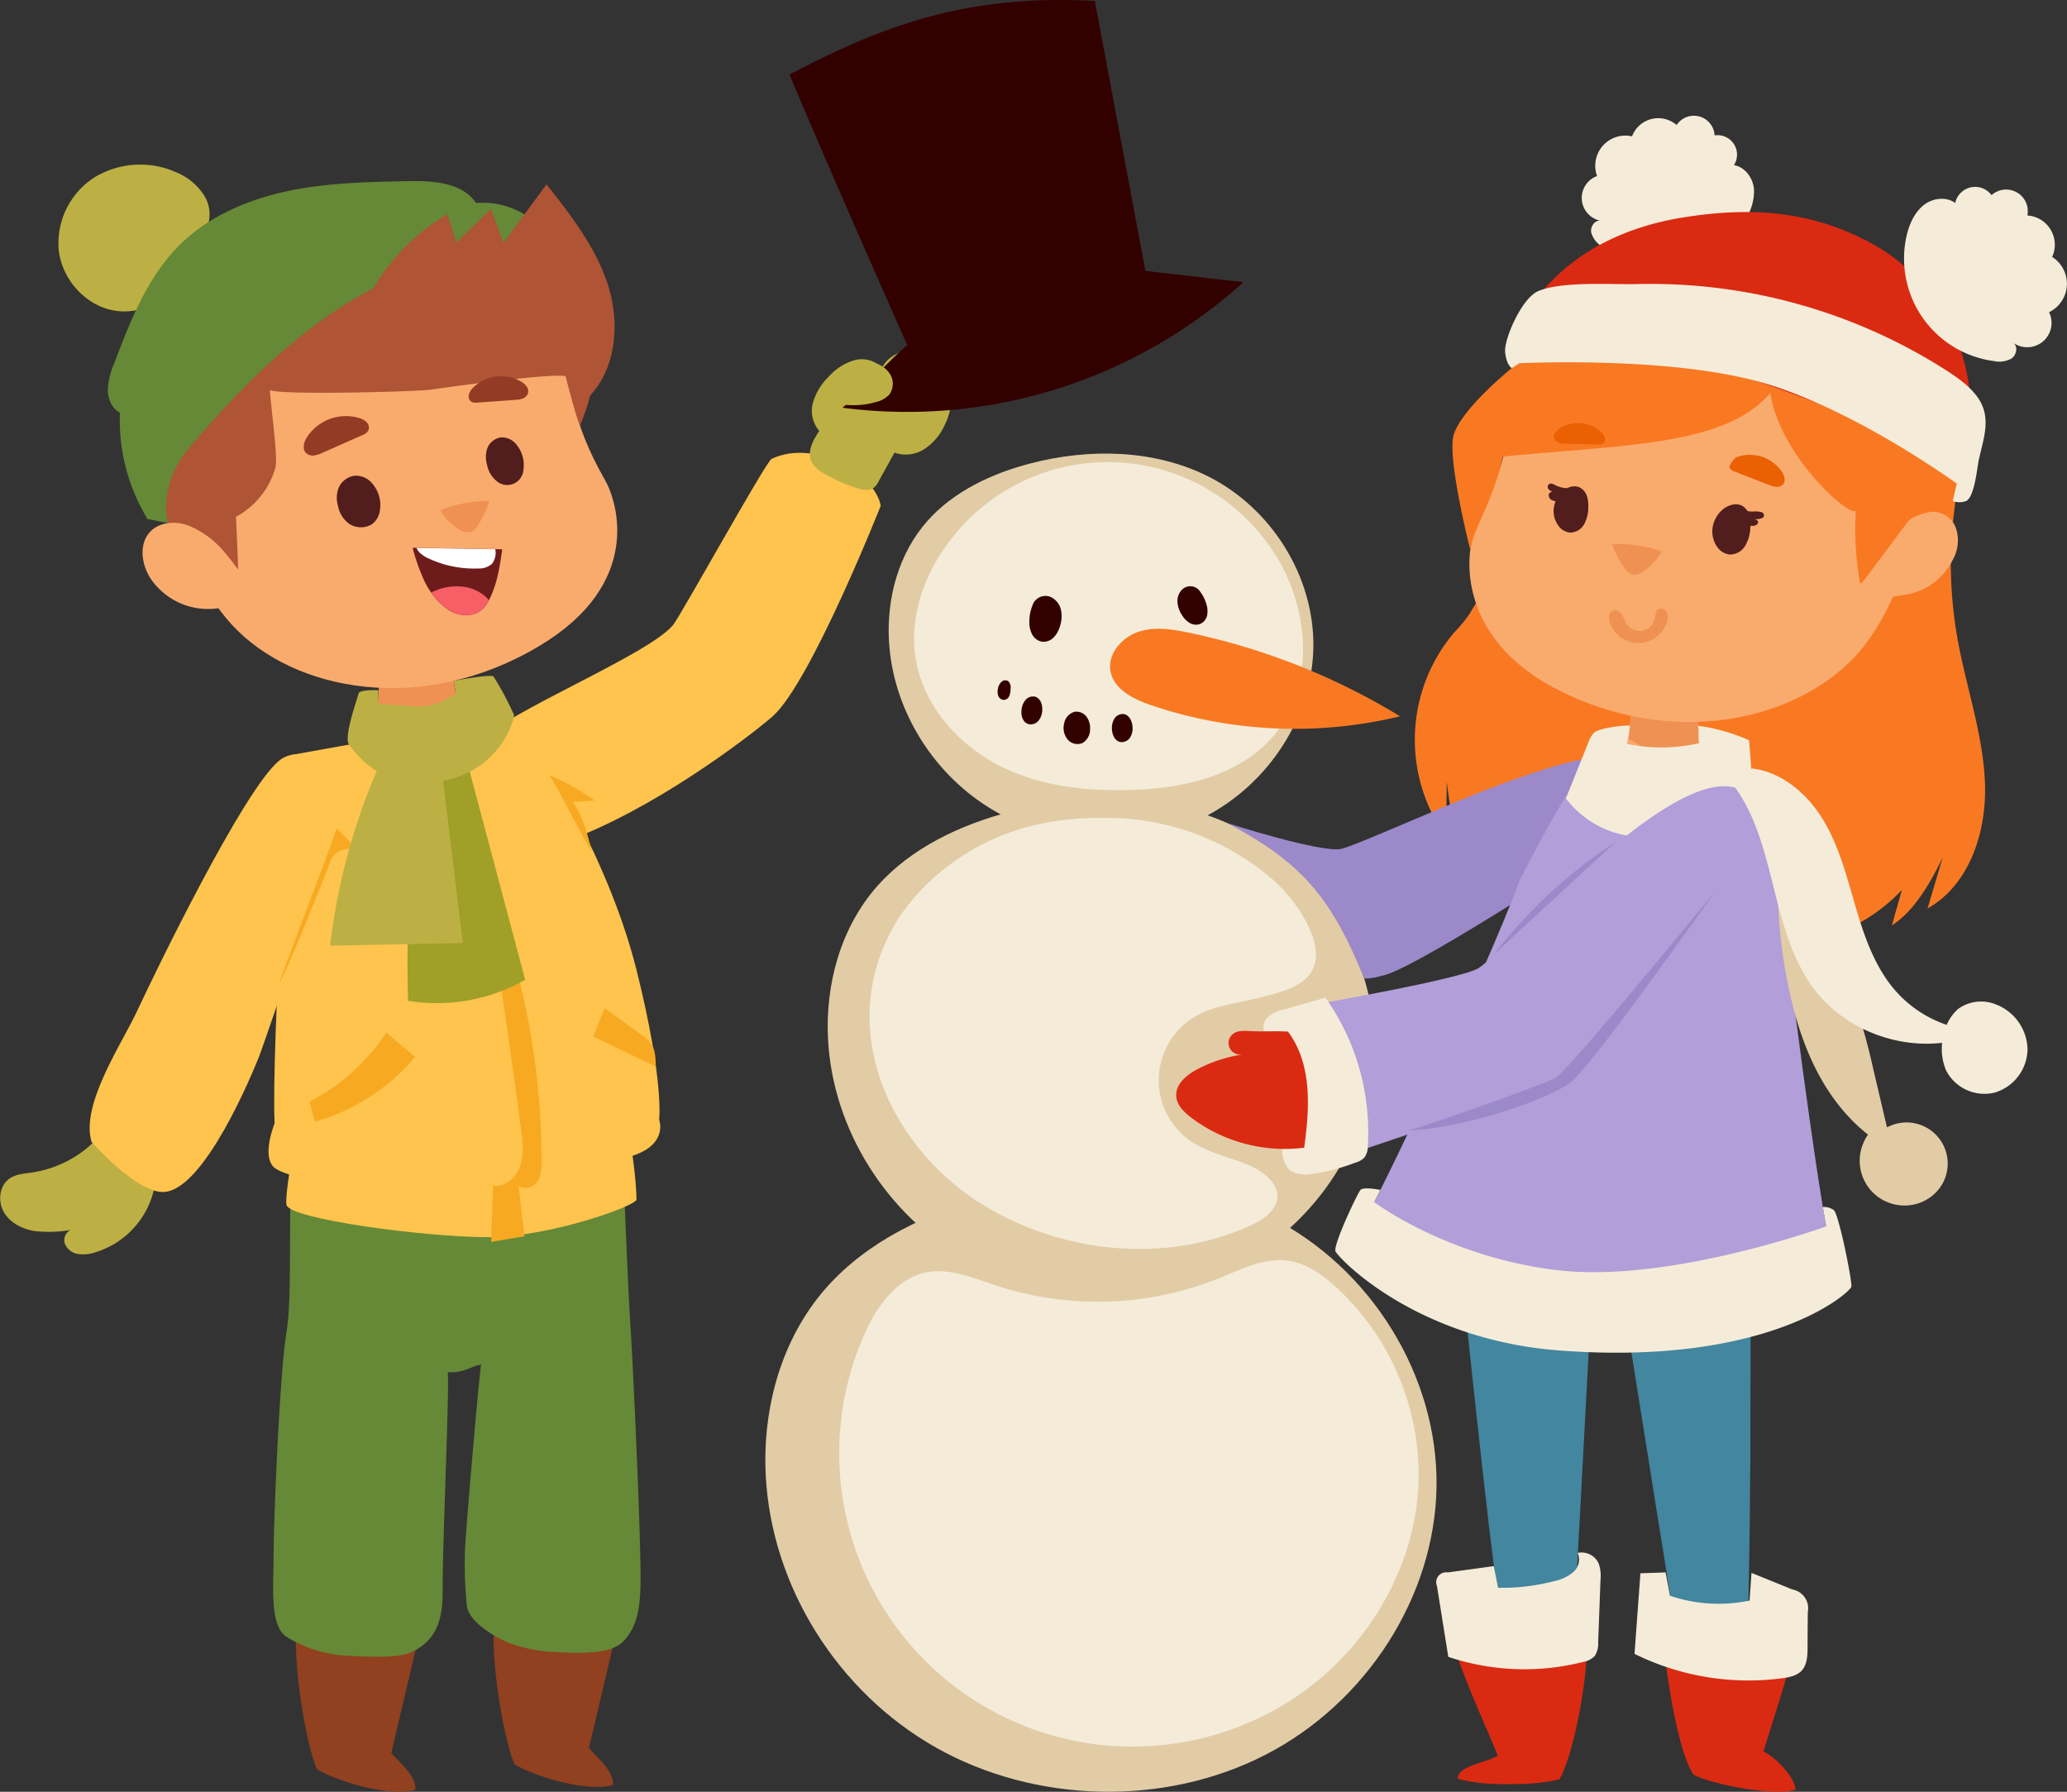 <svg xmlns="http://www.w3.org/2000/svg" viewBox="0 0 548.76 475.6"><rect x="0" y="0" width="548.76" height="475.6" fill="#333333" stroke="none"/><title>Depositphotos_128057124_02</title><g id="Layer_2" data-name="Layer 2"><g id="ëÎÓÈ_1" data-name="ëÎÓÈ 1"><path d="M203.3,391.75c-.93-17.88,4.08-36.45,16.19-50.08,11-12.34,26.87-19.83,43.19-24.09,24.55-6.41,51.79-5.91,74.36,5.35,27,13.49,44.73,42.37,44.34,71.58S362.78,452,335.93,465.8s-61.21,12.9-87.46-1.94S204.82,420.92,203.3,391.75Z" style="fill:#e2cca6"/><path d="M219.83,275.86c-.76-14.56,3.32-29.68,13.18-40.78,8.93-10,21.88-16.14,35.17-19.61,20-5.22,42.17-4.81,60.55,4.36,22,11,36.42,34.5,36.11,58.28s-15.15,46.78-37,58-49.84,10.5-71.22-1.58S221.07,299.61,219.83,275.86Z" style="fill:#e2cca6"/><path d="M236,169.94c-.59-11.31,2.58-23.06,10.24-31.69,6.94-7.81,17-12.55,27.33-15.24,15.53-4.05,32.77-3.74,47.05,3.38,17.11,8.54,28.3,26.81,28.06,45.29S336.89,208,319.9,216.79s-38.73,8.16-55.34-1.23S236.94,188.39,236,169.94Z" style="fill:#e2cca6"/><path d="M251.9,143.91a52.53,52.53,0,0,1,85.81,2c9.89,14.45,11.79,35.76.6,49.17-9,10.81-23.94,14.15-37.8,14.6-12.22.4-24.79-1-35.69-6.72s-19.92-16.12-21.77-28.51C241.43,163.68,245.38,152.55,251.9,143.91Z" style="fill:#f4ecd9"/><path d="M337.7,233.29c5.72,4.84,13.62,15.88,11.22,23-1.88,5.57-8.88,7.08-14.57,8.54s-11.77,2-16.87,4.87A19.66,19.66,0,0,0,316.25,303c4.49,3,10,4.07,15,6.16,5.93,2.5,9.3,6.67,7.33,10.68-1.73,3.54-5.87,5.22-9.53,6.7-22.33,9-49.25,5.39-69.3-7.5-18.1-11.63-30.91-32.79-28.64-54.18a48.53,48.53,0,0,1,8.83-23.1,57.45,57.45,0,0,1,12.16-12.19c12.67-9.54,27.28-12.9,43.13-12.45A67.65,67.65,0,0,1,337.7,233.29Z" style="fill:#f4ecd9"/><path d="M245.69,337.8c6.32-1.35,12.69,1.42,18.83,3.45a86.53,86.53,0,0,0,59.07-1.93c6-2.43,12.2-5.62,18.6-4.64,4.67.71,8.73,3.58,12.25,6.74a67.84,67.84,0,0,1,22.17,51.66c-.65,22.74-13.51,44.48-32.37,57.21a77.88,77.88,0,0,1-114.71-96.23C232.77,346.81,237.93,339.45,245.69,337.8Z" style="fill:#f4ecd9"/><path d="M294.85,178.3c-.92-4.57,2.83-9,7.24-10.54s9.24-.73,13.8.23a177.58,177.58,0,0,1,55.81,22.14,119,119,0,0,1-66.26-3C300.88,185.57,295.8,183,294.85,178.3Z" style="fill:#f97923"/><path d="M318.67,165.6a3.24,3.24,0,0,1-2.81-.24,6,6,0,0,1-2-2,7.14,7.14,0,0,1-1.26-3.57,4.28,4.28,0,0,1,1.38-3.43,3.09,3.09,0,0,1,3.56-.34l.5.31a10.19,10.19,0,0,1,2.28,4.16,5.89,5.89,0,0,1,.14,2.91A3.23,3.23,0,0,1,318.67,165.6Z" style="fill:#300"/><path d="M276.68,170.34a3.76,3.76,0,0,0,3.06-1.14,7,7,0,0,0,1.64-2.91,8.27,8.27,0,0,0,.3-4.37,5,5,0,0,0-2.61-3.4,3.58,3.58,0,0,0-4.08.73l-.47.51a11.8,11.8,0,0,0-1.24,5.36,6.83,6.83,0,0,0,.75,3.29A3.74,3.74,0,0,0,276.68,170.34Z" style="fill:#300"/><path d="M282.52,192a3.92,3.92,0,0,1,2.74-3.06,3.34,3.34,0,0,1,3.19,1.3,5.09,5.09,0,0,1,.94,3.43,4.17,4.17,0,0,1-2,3.56,3.45,3.45,0,0,1-4-1A4.89,4.89,0,0,1,282.52,192Z" style="fill:#300"/><path d="M271.21,188.42a4.64,4.64,0,0,1,1.08-2.66,2.59,2.59,0,0,1,2.64-.8c1.31.45,1.83,2.06,1.78,3.44a4.66,4.66,0,0,1-1,2.9,2.65,2.65,0,0,1-2.81.86C271.51,191.65,271,189.89,271.21,188.42Z" style="fill:#300"/><path d="M295.2,193.48a4.64,4.64,0,0,1,.7-2.78,2.59,2.59,0,0,1,2.51-1.15c1.36.26,2.1,1.78,2.24,3.16a4.66,4.66,0,0,1-.59,3,2.66,2.66,0,0,1-2.66,1.24C295.95,196.64,295.25,195,295.2,193.48Z" style="fill:#300"/><path d="M267.71,180.83a2.35,2.35,0,0,1,.58,2,5.13,5.13,0,0,1-.3,1.83,1.76,1.76,0,0,1-1.38,1.13,1.67,1.67,0,0,1-1.58-1.09,3.36,3.36,0,0,1-.06-2,3.11,3.11,0,0,1,.91-1.72A1.5,1.5,0,0,1,267.71,180.83Z" style="fill:#300"/><path d="M421.27,436.81s-13.21-2.35-17-2.17S386.52,438,386.52,438a85.73,85.73,0,0,0,17,2.55A38.57,38.57,0,0,0,421.27,436.81Z" style="fill:#5e2d15"/><path d="M422.78,339.62c0,.94-1.05,20.16-2.23,42-.12,2.34-.25,4.71-.38,7.1-.19,3.49-.37,7-.55,10.49-.14,2.39-.27,4.76-.4,7.1-.17,3.13-.32,6.2-.48,9.15-.12,2.46-.25,4.86-.36,7.15-.62,12.17-1,21.31-1,23.25.08,6.88-13.19,3.88-16,.7-.73-.79-2.14-10.12-3.78-23-.32-2.54-.65-5.23-1-8-.32-2.59-.64-5.27-1-8s-.63-5.35-.93-8.08c-.38-3.24-.75-6.52-1.13-9.77q-.46-4.17-.91-8.25c-2.46-22.27-4.45-41.69-4.45-41.76C387.65,332.89,422.75,337.5,422.78,339.62Z" style="fill:#4286a0"/><path d="M414,472.31a51.88,51.88,0,0,1-11.66,1.24c-4.5.13-10.42,0-15.31-1.41-.18-3.39,7.64-4.25,10.61-6.1-.45-1.64-10.25-23.09-11.09-28a76.23,76.23,0,0,0,34.75-1.23C421.27,448.07,417.31,466.77,414,472.31Z" style="fill:#db2a12"/><path d="M441.57,435.58s13.17-1,17-1.24,18,1.61,18,1.61a85.73,85.73,0,0,1-16.63,4.22C450.38,441.61,441.57,435.58,441.57,435.58Z" style="fill:#5e2d15"/><path d="M430.4,341.8c.1.94,3.16,19.94,6.61,41.57.37,2.31.74,4.66,1.12,7,.55,3.46,1.1,6.94,1.64,10.38.39,2.36.77,4.71,1.14,7,.49,3.1,1,6.13,1.43,9,.37,2.44.76,4.81,1.11,7.07,1.89,12,3.26,21.09,3.43,23,.64,6.85,13.52,2.48,16-1,.64-.86,1.07-10.29,1.36-23.22.05-2.56.1-5.27.14-8.07.05-2.61.08-5.31.13-8.07s.06-5.38.08-8.13c0-3.26.06-6.56.1-9.84q0-4.2,0-8.3c.11-22.4.06-41.92.06-42C464.63,331.44,430.21,339.69,430.4,341.8Z" style="fill:#4286a0"/><path d="M449.68,471.12c5.32,2.72,22.33,5.8,27,3.9-.16-3.39-5.32-8.55-8.46-10.1.28-1.68,7.9-24,8.25-29-11.19,3.41-21.62,5.36-35-.37C442.69,446.77,445.82,465.93,449.68,471.12Z" style="fill:#db2a12"/><path d="M440.44,64.83c-12.21,0-22.44,10.68-29.29,19.39-7.66,9.76-6,24.9-7.13,36.9-.69,7.48-1.39,15-3.78,22.17a73.74,73.74,0,0,1-6.38,13.46c-1.25,2.16-2.57,4.29-3.87,6.42a36.69,36.69,0,0,1-3.95,4.74,44.07,44.07,0,0,0-2.12,54.21l.16-14.61c.88,6.56,1.79,13.22,4.5,19.26,5.2,11.57,16.65,15.09,28.07,18.11,15.06,4,30.35,8,45.93,7.83s31.76-5.09,42.36-16.52l-2.67,9.45c5.43-3.48,9.68-10.12,13.47-18l-4,13.5c11.19-6.29,15.72-20.43,15.24-33.25s-4.88-25.14-7.18-37.76A115.58,115.58,0,0,1,518,144.67c.31-7.26,1.85-14.38,1.72-21.65-.24-13.9-6.2-28-14.65-38.86-10-12.89-26-20.57-42.2-21.38C455.39,62.42,447.78,63.92,440.44,64.83Z" style="fill:#f97923"/><path d="M436.5,205.5c-5.39-8.61-20.88-3.35-35.25,1.66-14.58,5.09-41.49,17.48-45.3,18.19-5.54,1-30.06-6.85-30.06-6.85,19.31,10.35,27.24,19,36.27,41.19,0,0,1.12.37,5.67-.93,10-2.85,63.07-37.33,65.09-40S436.5,205.5,436.5,205.5Z" style="fill:#9c89c9"/><path d="M429.42,202.6s-3.73-.28-9.12,2.8c-3.59,2.06-16.84,28.23-16.84,28.23C395,256.87,363.94,322.45,363,322.18c20.1,14.3,55.38,18,75.7,19.18s28-4.86,46.72-12.78c-4-20.28-10.06-70.41-12-82.93,0,0-2.66-31.06-7.21-36.43s-15.27-4.92-15.27-4.92Z" style="fill:#b29ed8"/><path d="M451.9,207.68a21.58,21.58,0,0,1-16.52,2.16c-1.9-.53-3.88-1.48-4.63-3.26-.66-1.54-.22-3.29.19-4.93.47-1.87.88-3.77,1.21-5.67a86.53,86.53,0,0,0,1.35-17.13,36.36,36.36,0,0,1,17,1.5c0,8.8.42,17.61,1.26,26.36C451.83,207,451.87,207.35,451.9,207.68Z" style="fill:#f9ab6d"/><path d="M451.81,206.7a92.69,92.69,0,0,1-11.41-5.94L432.16,196a86.53,86.53,0,0,0,1.35-17.13,36.36,36.36,0,0,1,17,1.5C450.57,189.14,451,197.95,451.81,206.7Z" style="fill:#ef9152"/><path d="M410.37,77.08c-4.6,4.13-5.69,9.31-7.16,20.83-2.44,19.17-4,26.32-11.44,42.51-2.92,6.36-5.27,29.52,23,43.28,32.32,15.73,65.86,6.31,80.35-12.53s29.25-70.23-7.25-97.16C454.77,49.58,419.37,69,410.37,77.08Z" style="fill:#f9ab6d"/><path d="M399,121.18c-3,13.08-7.64,18.34-8.65,24.8,0,0-6.39-25-4.34-30.83,2.5-7.12,15.34-17.44,15.34-17.44,2.65-20.6,22.85-30.92,38.61-35s27.28-1.27,42.69,4c8.87,3,18.31,15.41,23.94,22.9,4.25,5.65,2.74,6.53,4.15,13.45A73.72,73.72,0,0,1,512,118.86c-.07,4.55.45,10.49-.64,14.88-2,8-11.27,16.41-17.49,21.22a79.24,79.24,0,0,1-1.16-19.63c-.2,3.1-19.94-13.31-22.73-31C458,118.29,432.16,118,399,121.18Z" style="fill:#f97923"/><path d="M463.47,135.37c.53.52,1.48.37,2.22.4a5.35,5.35,0,0,1,2.08.22.86.86,0,0,1,.52,1c0,.22-.38.5-.59.58a4.69,4.69,0,0,1-2,.22c.44.09,1,.27,1.06.71s-.39.89-.86,1a2.5,2.5,0,0,1-2.4-.62Z" style="fill:#511d1d"/><path d="M457.13,135.44a7.9,7.9,0,0,0-2.45,4.53,7.17,7.17,0,0,0,1.07,5,4.77,4.77,0,0,0,3.39,2.22,4.72,4.72,0,0,0,4.15-2.26,9.91,9.91,0,0,0,1.39-4.76,9.31,9.31,0,0,0-.23-3.29,4.35,4.35,0,0,0-1.89-2.6C460.84,133.34,458.6,134.1,457.13,135.44Z" style="fill:#511d1d"/><path d="M428.18,162.07a1.78,1.78,0,0,0-1,1.34,3.66,3.66,0,0,0,.17,1.73,8,8,0,0,0,15.22,0,3.47,3.47,0,0,0-.09-2.72,1.67,1.67,0,0,0-2.37-.63c-.64.54-.6,1.51-.75,2.33a4.13,4.13,0,0,1-7.5,1.52c-.52-.79-.76-1.73-1.28-2.52A2.15,2.15,0,0,0,428.18,162.07Z" style="fill:#ef9152"/><path d="M416.19,129.59a7.48,7.48,0,0,1-3.31-.83,3.86,3.86,0,0,0-.85-.37,1,1,0,0,0-.87.17,1,1,0,0,0,0,1.34,2.81,2.81,0,0,0,1.27.7.93.93,0,0,0-1.26.78,1.48,1.48,0,0,0,.88,1.4,3.51,3.51,0,0,0,1.71.25Z" style="fill:#511d1d"/><path d="M414.56,130.67a7.22,7.22,0,0,0-2.06,4.24,6.57,6.57,0,0,0,1.18,4.56,4.37,4.37,0,0,0,3.19,1.9,4.31,4.31,0,0,0,3.7-2.23,9.06,9.06,0,0,0,1.09-4.41,8.53,8.53,0,0,0-.34-3,4,4,0,0,0-1.84-2.3C417.87,128.6,415.85,129.38,414.56,130.67Z" style="fill:#511d1d"/><path d="M441.14,146.33a35.6,35.6,0,0,0-13.19-1.87,26.36,26.36,0,0,0,3.37,6.36,4,4,0,0,0,1.89,1.64,3.73,3.73,0,0,0,2.94-.71A13.89,13.89,0,0,0,441.14,146.33Z" style="fill:#ef9152"/><path d="M459.2,124.24c-.34-.56,1.24-2.67,1.85-2.9a10.36,10.36,0,0,1,12,3.85c.66,1,1.11,2.41.35,3.34a2.22,2.22,0,0,1-1.85.7,6.53,6.53,0,0,1-2-.54l-9.05-3.53A2.55,2.55,0,0,1,459.2,124.24Z" style="fill:#ea6003"/><path d="M425.62,117.73a1.5,1.5,0,0,0,.45-1.58,3.27,3.27,0,0,0-.95-1.43,9.06,9.06,0,0,0-11.07-1c-.88.59-1.73,1.59-1.44,2.62a2,2,0,0,0,1.26,1.21,5.7,5.7,0,0,0,1.78.23l8.56.22A2.24,2.24,0,0,0,425.62,117.73Z" style="fill:#ea6003"/><path d="M424,46.73a6.17,6.17,0,0,0,.94,11.86c-1.53-.25-2.76,1.56-2.5,3.09a6.27,6.27,0,0,0,2.7,3.64,26.19,26.19,0,0,0,38.08-6.88,13.47,13.47,0,0,0,2.43-8.33c-.3-2.93-2.4-5.81-5.31-6.27a5.17,5.17,0,0,0-5.14-7.9,5.5,5.5,0,0,0-10.08-2.75,7.43,7.43,0,0,0-11.83,3A8,8,0,0,0,424,46.73Z" style="fill:#f4ecd9"/><path d="M447.32,57.64c17.6-2.74,33-1.65,48.4,6.35a50.62,50.62,0,0,1,25.73,58c-8.41-3.21-16.68-6.6-25.08-9.77-6.15-2.32-12.29-4.69-18.46-6.95-11.57-4.22-23.6-8.68-35.93-10-6.62-.71-13.28-1.46-19.92-1.6-1.56,0-20.21-4.85-20-3.1C403.6,84,414.55,62.73,447.32,57.64Z" style="fill:#db2a12"/><path d="M492.71,267a167.57,167.57,0,0,1,4.69,17.08l5,21.26c-7.71-3.95-13.91-10.49-18.33-17.94s-7.16-15.8-9-24.26a132.39,132.39,0,0,1-3-33.26C480,241.67,488,253.61,492.71,267Z" style="fill:#e2cca6"/><path d="M501.48,299a10.92,10.92,0,0,1,13.84,15.82,11.5,11.5,0,0,1-6.46,4.72,11.88,11.88,0,0,1-14.11-16.25C496.57,299.14,497.42,300.89,501.48,299Z" style="fill:#e2cca6"/><path d="M431.88,197.44a22.48,22.48,0,0,0,.82-4.87c-2.29,0-8.34.71-9.59,2a7.12,7.12,0,0,0-1.39,2.44l-6,14.91a25.89,25.89,0,0,0,15,9.63,39.15,39.15,0,0,0,18.05-.34c5.91-1.4,11.07-9.88,16.52-12.56l-.93-12.14a48.51,48.51,0,0,0-13.55-3.86c.28,1.69,0,2.92.28,4.61A44.26,44.26,0,0,1,431.88,197.44Z" style="fill:#f4ecd9"/><path d="M403.34,96.42s37.55-1.9,62.54,4.6,53.62,27.34,53.62,27.34L518.43,133a5.29,5.29,0,0,0,3.55,0c2.29-1.2,2.9-8.85,3.36-10.92,1.29-5.84,3.52-11.41-.42-16.78-2.08-2.83-5.06-4.95-8.06-6.9a145.8,145.8,0,0,0-82.12-23c-7,.17-19.93-.82-26.36,1.87-4.42,1.85-9.14,12.89-8.79,16.22.37,3.51,1.76,4.21,1.76,4.21Z" style="fill:#f4ecd9"/><path d="M544,82.87A6.46,6.46,0,0,1,534.49,91c1.32.94.89,3.2-.43,4.14a6.56,6.56,0,0,1-4.69.7,27.43,27.43,0,0,1-23.2-33.23c.68-3,2-6,4.34-8s6.07-2.55,8.57-.74a5.42,5.42,0,0,1,9.65-2.07,5.76,5.76,0,0,1,9.51,5.4,7.78,7.78,0,0,1,6.58,11A8.41,8.41,0,0,1,544,82.87Z" style="fill:#f4ecd9"/><path d="M463.73,210.6c-8-6.23-23.19,4-35,13.69C416.84,234.08,395.84,255,392.51,257c-4.84,2.88-42.22,9.39-42.22,9.39l6.58,40.38s50.12-16.13,58.3-22.49,46.37-56.76,47.35-59.94S463.73,210.6,463.73,210.6Z" style="fill:#b29ed8"/><path d="M484.83,325.53s-41.19,15-70.94,11.67c-29.51-3.34-49.07-18.12-49.07-18.12l1.65-3.23s-4.44-.9-5.27,0-7.28,14.62-6.65,16.28,21.07,23.4,59.34,26.33c55.76,4.26,77.42-15.47,77.63-16.95s-3.33-19.32-4.7-20.32a4.32,4.32,0,0,0-2.88-.79Z" style="fill:#f4ecd9"/><path d="M341.62,273.43c3.41,4.17,4.75,9.7,5,15.08s-.35,10.77-.42,16.16a13,13,0,0,0-5.73.27c-.42,1.7.89,5.18,2.43,6a9.13,9.13,0,0,0,5.12.7,51.24,51.24,0,0,0,11.72-3,5.37,5.37,0,0,0,2.52-1.41,5.15,5.15,0,0,0,.88-3,61.79,61.79,0,0,0-11.26-39.41L340.8,268a9.73,9.73,0,0,0-4.18,1.95c-1.13,1.07-1.65,2.94-.74,4.19l6.06-.26Z" style="fill:#f4ecd9"/><path d="M428.93,223.48l-32.28,29.82A131.6,131.6,0,0,1,428.93,223.48Z" style="fill:#9c89c9"/><path d="M413,286.06c-2.5,1.53-28.59,10.81-38.81,14,14.82-.7,35.37-7.78,42.25-12.33,5-3.32,30-38.66,39-51.19C444.1,250.31,416.32,284,413,286.06Z" style="fill:#9c89c9"/><path d="M329.75,279.91a38.32,38.32,0,0,0-11.85,3.9c-2.89,1.51-5.91,4-5.62,7.28.21,2.33,2.09,4.13,3.95,5.56a41.32,41.32,0,0,0,30,8c1.59-11.13,2-22.39-4.3-30.82-3.6-.22-6.74.07-10.34-.15-1.47-.09-3.08-.14-4.24.76a3.06,3.06,0,0,0,2.39,5.44Z" style="fill:#db2a12"/><path d="M465,417.51l-.52,7.34a40.06,40.06,0,0,1-21.13-1.28l-1.16-6.19-6.68.23L433.94,439a68.41,68.41,0,0,0,39.18,6.48c1.88-.25,3.89-.66,5.18-2,1.48-1.59,1.57-4,1.59-6.15q0-4.71.06-9.42a5.08,5.08,0,0,0-4.1-6Z" style="fill:#f4ecd9"/><path d="M412.71,419.67a55.3,55.3,0,0,1-15,1.79l-1.13-5.75-12.21,1.67a2.64,2.64,0,0,0-2.87,3.63l3,18.78a63.51,63.51,0,0,0,35.73,1.37,5.64,5.64,0,0,0,3.17-1.63,5.9,5.9,0,0,0,.89-3.52l.62-16.71a9.79,9.79,0,0,0-.49-4.31,5,5,0,0,0-5.57-2.79,4.41,4.41,0,0,1-1.16,5.08A11.19,11.19,0,0,1,412.71,419.67Z" style="fill:#f4ecd9"/><path d="M465.24,204c8.18,1,15,7.11,19.14,14.23s6.12,15.26,8.46,23.16,5.22,15.91,10.74,22a31.65,31.65,0,0,0,18.92,10l.25,1.82c-14.64,5-32.19-.55-41.37-13-12.17-16.49-9.43-41.17-23.26-56.3Z" style="fill:#f4ecd9"/><path d="M529.77,266.57a13.08,13.08,0,0,1,8.51,11.85A12.21,12.21,0,0,1,529.63,290a11.45,11.45,0,0,1-13-5.93,14.56,14.56,0,0,1-.64-9.27,12.19,12.19,0,0,1,3.88-7A10.42,10.42,0,0,1,529.77,266.57Z" style="fill:#f4ecd9"/><path d="M506.49,138.51c1.08-1.44,5.11-2.7,6.85-2.67a6.67,6.67,0,0,1,5.81,4,10.39,10.39,0,0,1-.67,8.66,17,17,0,0,1-13.07,9.42c-4.68.74-9.66,1.9-11.64-2.4Z" style="fill:#f9ab6d"/><path d="M131.35,428.2c11.5,4.78,19.74,6.28,32.17,5.43L156.36,464c1.1,1.51,7,6.23,6.33,9.79-5.87,1.85-18.75-1.41-26.06-5.4C133.85,462.13,129.83,440.09,131.35,428.2Z" style="fill:#914020"/><path d="M78.88,429.45c11.5,4.78,19.74,6.28,32.17,5.43l-7.16,30.41c1.1,1.51,7,6.23,6.33,9.79-5.87,1.85-18.75-1.41-26.06-5.4C81.38,463.37,77.36,441.33,78.88,429.45Z" style="fill:#914020"/><path d="M131,431s14.27-.7,18.26,0,15.67,5.12,15.67,5.12-5.42,2-15.65,1.26A41.07,41.07,0,0,1,131,431Z" style="fill:#68200d"/><path d="M77.39,314.44c-.85,8.93.2,30.24-1.33,39.15-1.69,9.79-3.38,47.94-3.42,59.18,0,8-1.16,18.68,3.42,21.69a33.48,33.48,0,0,0,15.62,5c4.26.2,13.72.9,17.58-.92,7.32-3.44,8.32-9.68,8.27-17.12-.07-11.45,1.79-51.67,1.34-57.18,4.57.27,6.41-1.79,8.84-2-.72,5-4,43.43-4.22,48.47a104.06,104.06,0,0,0,.46,15.52c.44,3.94,6.43,7.87,11.27,9.91a40.48,40.48,0,0,0,12.29,2.39c5,.22,14.41.91,18-2.87,4-4.18,4.44-9.89,4.54-15.4.19-10.65-1.93-56.66-2.61-67.29-.83-12.84-1.68-36.16-1.68-36.16-8.21,0-21.61,4.84-29.82,4.69C115.78,321.15,97.56,314.83,77.39,314.44Z" style="fill:#658936"/><path d="M77.12,309.34s-1.44,8.73-1.06,10.49c.81,3.79,37,8.56,53.37,8.56s39.54-8.28,39.55-10c0-4.49-1.53-18.68-3-17.48C165.14,301.6,77.12,309.34,77.12,309.34Z" style="fill:#ffc44d"/><path d="M100.4,192.42c0,1.26.07,2.53.16,3.79,5,3,10.72,4.21,16.29,2.51,1.93-.59,6.36-2.85,6.05-4.61-.39-2.26-.9-4.83-1.45-7.55-1.43-7-3-15-3-20.94a35.52,35.52,0,0,0-17.36,1.81C101.17,175.88,100.24,184.18,100.4,192.42Z" style="fill:#f9ab6d"/><path d="M100.44,193.82c6.18-1.7,20.19-6.95,21-7.25-1.43-7-1.85-14.52-3-20.94a35.52,35.52,0,0,0-17.36,1.81C101.17,175.88,100.27,185.58,100.44,193.82Z" style="fill:#ef9152"/><path d="M138.41,63.87c5,3.74,6.54,8.84,9,20.28,4.15,19,4.26,27.58,13.17,43.19,3.5,6.13,10,27.64-17.19,44-31,18.67-65.32,12.36-81.78-5.46-16.25-17.6-35.59-67.92-1.33-98.19C91.39,40.2,128.65,56.56,138.41,63.87Z" style="fill:#f9ab6d"/><path d="M154.59,78.71a40.06,40.06,0,0,1,1.61,3.94c3.34,9.65,1.85,20.9-2.22,30.26-1.11-2.29-3.81-13-3.81-13-2.22-1-27.52,2.3-35.77,3.51-4,.59-42.73,1.53-42.73,0,0,2.89,2.19,17.86,1.46,20.65a21.41,21.41,0,0,1-10.47,13.1c.29,7.53.59,11.16.59,18.67,0-1.17-8.2-6-9.54-7.52-2.57-2.84-5.63-5.16-8.06-8.14-6.53-8-12.11-20.33-7.35-30.39,2.4-5.09,6.44-9.2,10.46-13.13C61,84.67,74.13,73.3,89.49,65.77c12.33-6,26.3-9.5,40.08-8.23C140.86,58.58,149.92,68.8,154.59,78.71Z" style="fill:#af5435"/><path d="M59.61,146.58a24.61,24.61,0,0,0-9.4-7c-3.46-1.37-7.83-1.11-10.37,1.6-3,3.22-2.3,8.54.06,12.26a18.34,18.34,0,0,0,14.87,8.2c2.53.06,5.36-.22,7.23-2.13.88-.9,3.21-5.39,2.43-6.54A66.29,66.29,0,0,0,59.61,146.58Z" style="fill:#f9ab6d"/><path d="M94.21,126.27a5.71,5.71,0,0,1,4.84,2.34,8.72,8.72,0,0,1,1.79,6.94,5.31,5.31,0,0,1-2.1,3.6,5.72,5.72,0,0,1-6.08-.13,7.64,7.64,0,0,1-2.92-4.71,7.51,7.51,0,0,1,.18-4.86A5.44,5.44,0,0,1,94.21,126.27Z" style="fill:#511d1d"/><path d="M133.09,116.09a5,5,0,0,1,4.23,2.2,8.45,8.45,0,0,1,1.64,6.37,4.3,4.3,0,0,1-7.06,3.07,7.29,7.29,0,0,1-2.59-4.35,7.21,7.21,0,0,1,.09-4.45A4.58,4.58,0,0,1,133.09,116.09Z" style="fill:#511d1d"/><path d="M41.11,314.61A22.82,22.82,0,0,1,25,332.5a9.5,9.5,0,0,1-4.39.34,4.48,4.48,0,0,1-3.35-2.63,3,3,0,0,1,1.48-3.73,33.3,33.3,0,0,1-9.77.25c-3.22-.56-6.41-2.23-8-5.08s-1.14-6.94,1.55-8.81c1.73-1.2,4-1.32,6-1.62a29.92,29.92,0,0,0,19.32-11.39,54.82,54.82,0,0,0,15.1,11.8Z" style="fill:#bcb044"/><path d="M125.88,210.54c2.85.07,19.15,15,28.33,11.27,23.83-9.77,47.53-28.61,51-31.75,10.15-9.16,28.61-55.82,28.61-55.82-1.48-8.38-17.5-17.92-29-12.42-1.48.71-24.33,42-26.17,44.14-6.82,8-43.58,22.73-51.36,30.85.29-.51-4.69,12.75-4.41,12.25Z" style="fill:#ffc44d"/><path d="M116.86,135.42a35.6,35.6,0,0,1,13.09-2.47,26.36,26.36,0,0,1-3.08,6.51,4,4,0,0,1-1.82,1.72,3.73,3.73,0,0,1-3-.57A13.89,13.89,0,0,1,116.86,135.42Z" style="fill:#ef9152"/><path d="M97.77,114.31a2,2,0,0,0-.36-2.16,4.39,4.39,0,0,0-2-1.17,12.34,12.34,0,0,0-14,5.2c-.73,1.22-1.19,2.91-.24,4a2.63,2.63,0,0,0,2.23.72,7.79,7.79,0,0,0,2.3-.75l10.54-4.67A3,3,0,0,0,97.77,114.31Z" style="fill:#933b24"/><path d="M125.09,106.61a1.76,1.76,0,0,1-.62-1.83,3.84,3.84,0,0,1,1-1.73,10.61,10.61,0,0,1,12.91-1.75c1.06.65,2.12,1.77,1.82,3a2.28,2.28,0,0,1-1.41,1.48,6.68,6.68,0,0,1-2.07.37l-10,.72A2.62,2.62,0,0,1,125.09,106.61Z" style="fill:#933b24"/><path d="M54.4,61.5a9.32,9.32,0,0,0-.09-9.43,15.83,15.83,0,0,0-7.45-6.3,23.38,23.38,0,0,0-21.79,1.32A20.77,20.77,0,0,0,15.6,66.48c.89,7.53,6.8,14.32,14.22,15.86s15.75-2.6,18.67-9.6Z" style="fill:#bcb044"/><path d="M77.18,200.43s-5.18,76.74-4.28,97.8c0,0-3.44,8.3-.27,11.53,4,4.11,42.09,9.43,56.17,8.55s35.93-10.37,39.63-11.69c9-3.2,6.56-9.41,6.56-9.41s1.38-10.18-6-39.74c-8-31.91-27.74-60.69-27.74-60.69l-18.33-2.67s-3.86,4.73-9,5.25-13.31-3.14-13.31-3.14Z" style="fill:#ffc44d"/><path d="M145.85,205.74a60.38,60.38,0,0,1,12,6.77l-5.86.4c2.58,2.87,4.44,10.17,5.12,13.14C153.79,220.72,149.19,211.06,145.85,205.74Z" style="fill:#f7aa21"/><path d="M85.9,202.69s-6.72-5-11.86-.72c-9.47,7.89-32.74,55.86-37.7,66.52-3.88,8.35-15.12,24.92-12,34.69,0,0,12.17,13.73,19.29,13.21,10.75-.78,23.34-31.42,25.18-36C70.29,276.52,87,227.72,87.13,226s0-22,0-22Z" style="fill:#ffc44d"/><path d="M31.83,109.57c-2.14-1.14-3.21-3.71-3.21-6.14a20.14,20.14,0,0,1,1.71-7C34.63,85,39.28,73.23,48,64.73c7.65-7.44,17.89-11.78,28.33-14s21.19-2.43,31.85-2.65c6.66-.13,14.48.29,18.22,5.81a21.3,21.3,0,0,1,21.23,12.54c-19.16-2.33-38.67,3.71-55.1,13.84S62.46,104.45,50,119.17c-4.52,5.33-7,12.78-5.41,19.58-1.07,0-4.31-.89-5.38-.9A50.56,50.56,0,0,1,31.83,109.57Z" style="fill:#658936"/><path d="M89.42,219.83l5.33,5.44a14.64,14.64,0,0,0-3.35.2,4.92,4.92,0,0,0-2.86,1.64,10.24,10.24,0,0,0-1.26,2.78c-.37,1-12,30.2-13,30.63C75.63,256.38,88.09,224,89.42,219.83Z" style="fill:#f7aa21"/><path d="M121.11,64.37l-2.33-7.5A55.2,55.2,0,0,0,93.11,91.31c12.15-2.32,24.34-3.59,34.75-2.92,6.16.4,12.55.35,18.11,3s10.15,8.26,9.9,14.43c7.64-7.41,8.81-19.62,5.66-29.78s-9.86-18.77-16.44-27.13l-11.42,15.6-3.33-9Z" style="fill:#af5435"/><path d="M232,129.46c-1.27.93-3,.57-4.53.09a44.37,44.37,0,0,1-8.15-3.53c-1.64-.91-3.31-2-4-3.79-1-2.64.62-5.5,2.19-7.85a8.15,8.15,0,0,1-1.66-7.57A15.7,15.7,0,0,1,220,100a14.69,14.69,0,0,1,6.74-4.35,7.39,7.39,0,0,1,7.43,2c1.73-3.58,6.29-5.33,10.13-4.32a11.58,11.58,0,0,1,7.84,8.27,16.61,16.61,0,0,1-1.52,11.58,14.62,14.62,0,0,1-5.31,6.08,9.06,9.06,0,0,1-7.84.89l-4.12,7.46A5.35,5.35,0,0,1,232,129.46Z" style="fill:#bcb044"/><path d="M304.09,71.91l26,3a133.07,133.07,0,0,1-106.44,33.32c5.49-4.55,11.73-12.05,17.22-16.6C230.53,68.23,220,44.49,209.6,19.78c23-12,45.62-21.49,81.07-19.52Z" style="fill:#300"/><path d="M139.22,328.16l-8.83,1.48.48-14.89c3.2.45,6.18-2.19,7.23-5.25s.66-6.39.24-9.59q-5.94-45.58-14.06-90.84c2.87,17.42,9.38,34,13.62,51.14a201.09,201.09,0,0,1,5.9,47.91c0,1.92-.06,4-1.15,5.55s-3.61,2.31-5,.93Z" style="fill:#f7aa21"/><path d="M231.32,96.19a7,7,0,0,1,4.91,3,4.88,4.88,0,0,1-.13,5.54,7,7,0,0,1-3.61,2,21.42,21.42,0,0,1-7.64.76c-.84-.07-1.81-.28-2.15-1a2.37,2.37,0,0,1,.41-2.1C224.7,101.66,228.48,97.53,231.32,96.19Z" style="fill:#bcb044"/><path d="M108.35,265.66a311.35,311.35,0,0,1,4.22-62.33l11.86.42,15,56.33A47.55,47.55,0,0,1,108.35,265.66Z" style="fill:#a0a028"/><path d="M120.47,180.71l.54,3.48s-4.45,3-8.12,3.23-12.39-.66-12.39-.66l-.08-3.54s-5-.24-5.22.86-4.05,11.59-2.55,13.56,9.8,14.25,27.59,9c13.22-3.87,16.37-15.93,16.23-16.85A79.78,79.78,0,0,0,131,179.54C130.24,178.9,120.47,180.71,120.47,180.71Z" style="fill:#bcb044"/><path d="M117.25,204.07l5.61,46.25-35.23.7a167.82,167.82,0,0,1,14.29-50.65Z" style="fill:#bcb044"/><path d="M133.34,145.81c-.63,4.4-1.28,8.87-3.25,12.94-.1.2-.19.39-.3.58-1,1.9-2.37,3.45-4.71,3.83a8.6,8.6,0,0,1-5.5-.94,17,17,0,0,1-5.11-4.92,22.46,22.46,0,0,1-1.57-2.6,50.65,50.65,0,0,1-3.34-9.28l1,0,20.91.34Z" style="fill:#6d1b1b"/><path d="M130.62,149.66a5.27,5.27,0,0,1-3.74,1.24,28.55,28.55,0,0,1-12.94-2.59,8.44,8.44,0,0,1-2.36-1.47,3.91,3.91,0,0,1-1-1.4l20.91.34A4.87,4.87,0,0,1,130.62,149.66Z" style="fill:#fff"/><path d="M129.79,159.33c-1,1.9-2.37,3.45-4.71,3.83a8.6,8.6,0,0,1-5.5-.94,17,17,0,0,1-5.11-4.92,14.39,14.39,0,0,1,8.44-1.56,10.72,10.72,0,0,1,6.39,3A5.38,5.38,0,0,1,129.79,159.33Z" style="fill:#f75e66"/><path d="M102.55,274.08l7.68,6.47a54.56,54.56,0,0,1-26.62,17.21l-1.47-5.34A54,54,0,0,0,102.55,274.08Z" style="fill:#f7aa21"/><path d="M172.6,276.66a10.27,10.27,0,0,0-2.12-1.86l-9.95-7.21-3,7.55,16.56,7.95C174.07,280.85,174,278.43,172.6,276.66Z" style="fill:#f7aa21"/></g></g></svg>